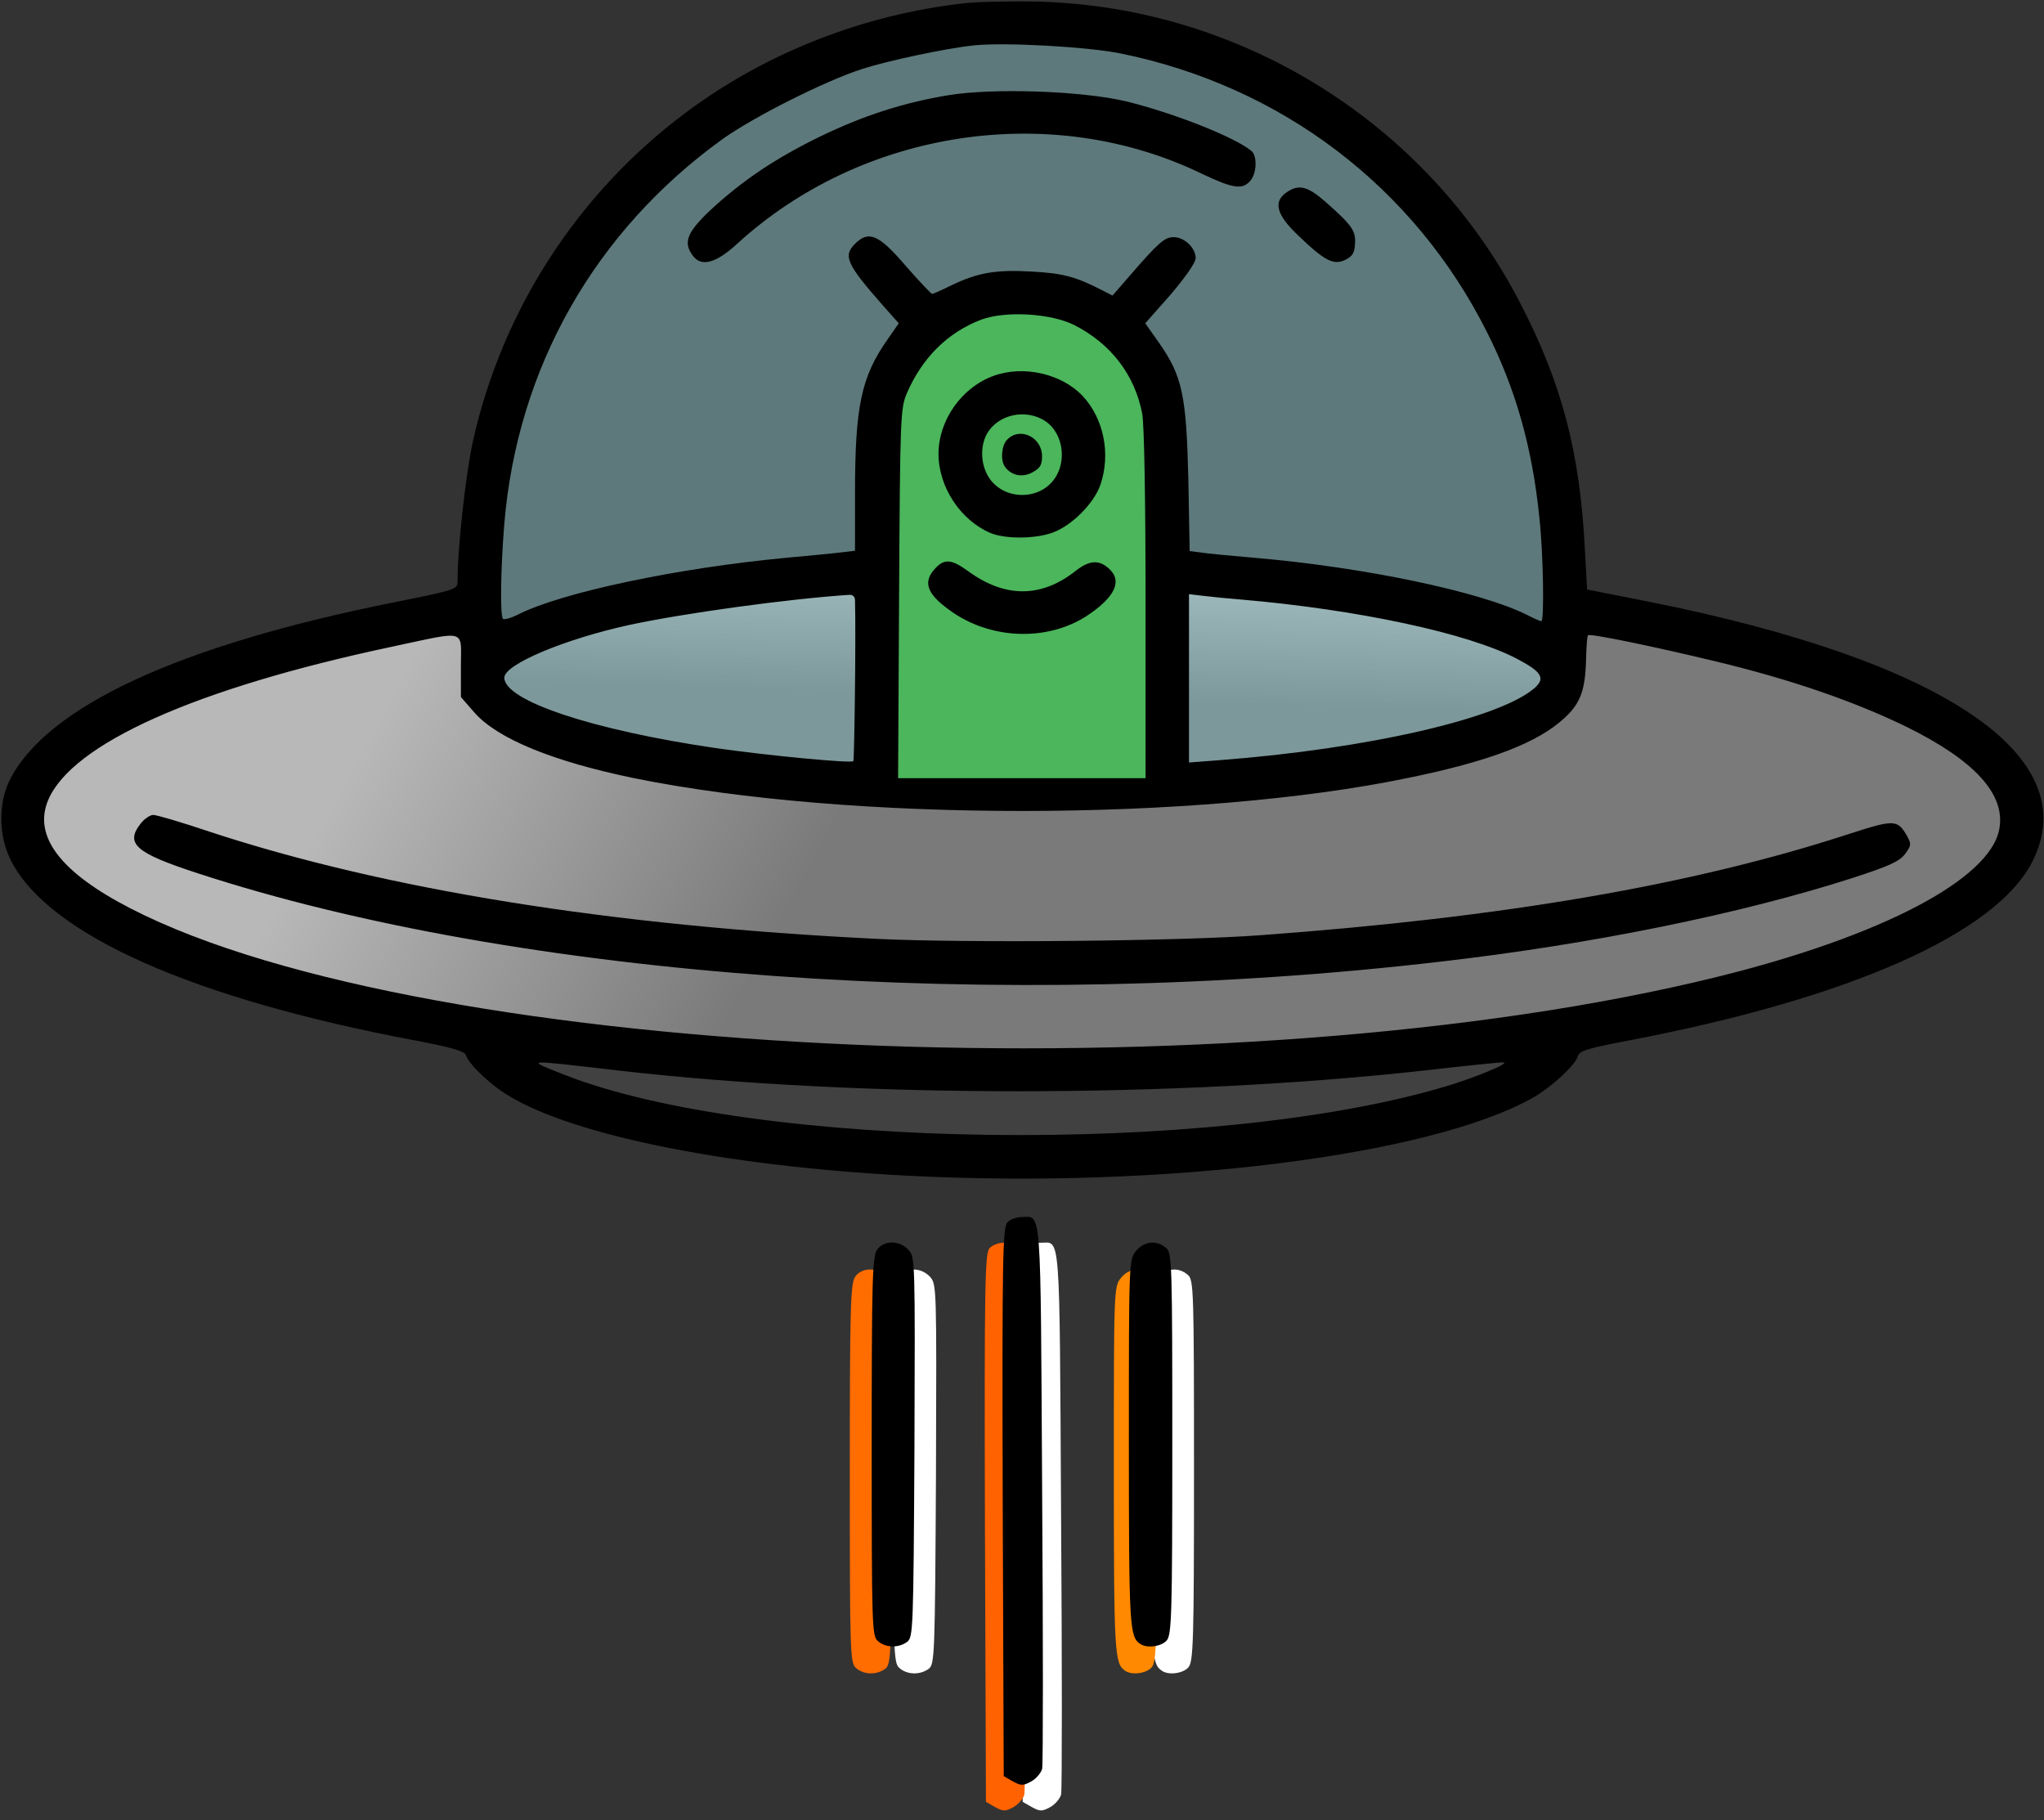 <?xml version="1.0" encoding="UTF-8" standalone="no"?>
<!DOCTYPE svg PUBLIC "-//W3C//DTD SVG 1.1//EN" "http://www.w3.org/Graphics/SVG/1.1/DTD/svg11.dtd">
<svg width="100%" height="100%" viewBox="0 0 612 545" version="1.1" xmlns="http://www.w3.org/2000/svg" xmlns:xlink="http://www.w3.org/1999/xlink" xml:space="preserve" xmlns:serif="http://www.serif.com/" style="fill-rule:evenodd;clip-rule:evenodd;stroke-linecap:round;stroke-linejoin:round;stroke-miterlimit:1.5;">
    <rect x="0" y="0" width="612" height="545" fill="#333333" stroke="none"/>
    <g transform="matrix(0.1,0,0,-0.1,0,545)">
        <g transform="matrix(10,0,0,-10,0,5450)">
            <path d="M6.258,244C13.631,214.697 66.898,194.534 143.209,178.959L145.12,207.803C184.57,230.386 242.68,236.233 305.776,237.607C400.182,233.501 456.395,222.327 468.864,203.057L468.864,182.458C549.764,194.919 596.938,215.531 606.161,245.314C591.35,291.799 480.964,313.387 305.776,318.094C142.733,314.951 22.431,297.231 6.258,244Z" style="fill:url(#_Linear1);stroke:black;stroke-width:1px;"/>
        </g>
        <g transform="matrix(10,0,0,-10,0,5450)">
            <path d="M145.12,203.057C161.186,182.379 220.924,170.728 306.106,173.086C365.37,167.734 443.081,178.261 468.864,203.057C429.617,232.706 370.118,237.831 306.106,237.599C226.448,237.31 150.387,217.39 145.12,203.057Z" style="fill:url(#_Linear2);stroke:black;stroke-width:1px;"/>
        </g>
        <g transform="matrix(7.598,-0.107,-0.119,-8.447,752.066,5115.73)">
            <path d="M356,98.56C356,81.291 340.437,67.292 321.239,67.292C311.363,67.292 300.611,67.292 290.742,67.292C271.606,67.292 256.093,81.246 256.093,98.459C256.093,146.461 256.093,233 256.093,233L356,233L356,98.56Z" style="fill:rgb(20,148,0);"/>
        </g>
        <g transform="matrix(10,0,0,-10,0,5450)">
            <path d="M145.12,203.057L151,124.935C168.206,71.822 191.812,44.577 218.985,31.75C251.564,13.921 278.108,6.528 299.952,7.259C339.192,6.42 371.165,16.521 397.607,34.953C424.539,53.614 445.709,79.75 461.233,113.207L468.864,195.635C483.632,225.88 358.618,232.516 305.841,237.607C229.087,236.497 166.131,226.291 145.12,203.057Z" style="fill:rgb(169,240,246);fill-opacity:0.37;stroke:black;stroke-width:1px;"/>
        </g>
        <g transform="matrix(10,0,0,-10,0,5450)">
            <path d="M151,313.881C177.637,335.321 254.907,345.909 305.776,345.651C417.125,348.705 440.658,336.027 462.023,313.881C356.799,319.981 253.078,320.164 151,313.881" style="fill:rgb(65,65,65);stroke:black;stroke-width:1px;"/>
        </g>
        <path d="M2885,5440C2584,5406 2292,5291 2055,5114C1731,4873 1504,4523 1416,4129C1395,4033 1370,3813 1370,3710C1370,3685 1366,3684 1177,3646C533,3517 137,3333 28,3112C-6,3042 -4,2944 34,2871C148,2651 578,2460 1242,2335C1352,2314 1391,2303 1395,2291C1402,2267 1455,2215 1503,2182C1687,2057 2156,1959 2715,1930C3483,1890 4281,1989 4591,2164C4645,2195 4715,2259 4724,2287C4729,2304 4753,2311 4873,2334C5536,2460 5975,2654 6085,2870C6245,3185 5821,3472 4939,3648L4752,3685L4745,3810C4730,4098 4676,4302 4553,4540C4276,5079 3719,5428 3112,5445C3031,5447 2929,5445 2885,5440ZM3355,5290C3837,5192 4234,4890 4452,4456C4539,4284 4588,4108 4609,3901C4621,3793 4624,3590 4615,3590C4612,3590 4593,3598 4572,3609C4432,3679 4083,3752 3755,3780C3684,3786 3611,3793 3594,3796L3562,3800L3558,4018C3552,4267 3540,4324 3470,4424L3429,4482L3505,4568C3550,4621 3580,4664 3580,4677C3580,4708 3546,4740 3514,4740C3487,4740 3469,4724 3383,4625L3331,4565L3298,4582C3220,4622 3181,4632 3088,4637C2982,4643 2928,4634 2847,4595C2819,4581 2794,4570 2791,4570C2788,4570 2752,4608 2711,4655C2631,4748 2601,4761 2560,4720C2524,4684 2534,4660 2643,4536L2691,4482L2657,4433C2579,4322 2560,4234 2560,3973L2560,3801L2518,3796C2494,3793 2421,3786 2355,3780C2032,3750 1679,3676 1549,3609C1529,3599 1510,3594 1506,3597C1497,3606 1499,3748 1510,3882C1549,4349 1781,4758 2164,5034C2257,5100 2468,5207 2583,5244C2658,5268 2830,5305 2915,5314C3007,5324 3257,5310 3355,5290ZM3218,4476C3327,4420 3398,4327 3420,4211C3426,4179 3430,3947 3430,3639L3430,3120L2689,3120L2692,3673C2695,4200 2696,4227 2715,4272C2761,4379 2838,4455 2938,4493C3011,4520 3148,4512 3218,4476ZM2560,3653C2563,3540 2558,3175 2555,3171C2548,3164 2297,3188 2144,3210C1774,3264 1510,3352 1510,3421C1510,3461 1692,3537 1885,3579C2048,3614 2360,3657 2543,3669C2553,3670 2560,3663 2560,3653ZM3715,3655C4065,3625 4397,3554 4543,3477C4615,3439 4627,3420 4597,3392C4496,3300 4097,3208 3652,3174L3560,3167L3560,3671L3603,3666C3626,3663 3677,3658 3715,3655ZM1380,3456L1380,3363L1421,3316C1490,3238 1656,3170 1899,3120C2544,2989 3582,2989 4217,3121C4461,3171 4604,3226 4684,3300C4733,3345 4747,3385 4749,3480C4750,3515 4752,3546 4755,3548C4760,3554 4954,3514 5136,3470C5361,3416 5552,3350 5708,3274C5913,3173 6006,3071 5986,2967C5958,2817 5633,2647 5145,2526C3700,2168 1281,2272 391,2730C181,2838 99,2946 144,3054C215,3223 585,3389 1175,3514C1401,3562 1380,3568 1380,3456ZM1850,2245C2569,2162 3520,2162 4266,2245C4388,2259 4494,2270 4501,2269C4524,2268 4416,2223 4328,2197C3632,1989 2262,2007 1690,2232C1572,2279 1563,2278 1850,2245Z" style="fill-rule:nonzero;"/>
        <path d="M2840,5165C2706,5143 2585,5104 2455,5041C2320,4975 2222,4909 2125,4819C2057,4754 2045,4724 2074,4685C2099,4650 2143,4661 2207,4720C2582,5063 3148,5148 3598,4930C3691,4886 3719,4881 3743,4908C3763,4930 3765,4983 3747,4998C3697,5040 3510,5113 3370,5147C3237,5178 2974,5187 2840,5165Z" style="fill-rule:nonzero;"/>
        <path d="M3852,4874C3811,4846 3822,4806 3888,4744C3966,4669 3993,4655 4028,4672C4049,4682 4056,4693 4057,4720C4060,4759 4048,4776 3966,4848C3914,4893 3888,4899 3852,4874Z" style="fill-rule:nonzero;"/>
        <path d="M2976,4325C2880,4291 2810,4192 2810,4091C2810,3992 2876,3892 2966,3854C3010,3836 3097,3836 3151,3855C3209,3876 3275,3942 3295,3999C3326,4091 3305,4196 3242,4264C3179,4331 3065,4357 2976,4325ZM3120,4195C3189,4159 3200,4051 3141,3998C3097,3958 3024,3958 2980,3998C2943,4030 2930,4092 2950,4141C2976,4202 3057,4228 3120,4195Z" style="fill-rule:nonzero;"/>
        <path d="M3016,4134C2999,4118 2995,4073 3008,4054C3026,4027 3059,4019 3090,4035C3114,4048 3120,4057 3120,4084C3120,4141 3054,4173 3016,4134Z" style="fill-rule:nonzero;"/>
        <path d="M2800,3748C2763,3708 2774,3673 2842,3624C2962,3535 3134,3528 3254,3606C3336,3660 3360,3708 3324,3744C3293,3775 3263,3774 3221,3741C3119,3660 3010,3659 2900,3739C2849,3776 2828,3778 2800,3748Z" style="fill-rule:nonzero;"/>
        <path d="M421,2984C374,2924 406,2896 590,2836C1551,2521 3003,2417 4315,2571C4767,2623 5214,2714 5549,2822C5657,2857 5687,2871 5704,2893C5723,2919 5723,2923 5710,2947C5681,2997 5672,2997 5533,2952C5066,2800 4501,2703 3775,2650C3539,2632 2888,2626 2625,2639C1829,2678 1156,2786 627,2960C544,2988 469,3010 459,3010C449,3010 432,2998 421,2984Z" style="fill-rule:nonzero;"/>
        <g transform="matrix(1,0,0,1,64.423,-80.703)">
            <path d="M2626,1708C2612,1688 2610,1616 2610,1119C2610,583 2611,552 2628,537C2651,516 2690,515 2716,534C2734,548 2735,567 2738,1117C2740,1680 2740,1686 2720,1708C2693,1737 2646,1737 2626,1708Z" style="fill:white;fill-rule:nonzero;"/>
        </g>
        <g transform="matrix(1,0,0,1,-65.577,-80.703)">
            <path d="M2626,1708C2612,1688 2610,1616 2610,1119C2610,583 2611,552 2628,537C2651,516 2690,515 2716,534C2734,548 2735,567 2738,1117C2740,1680 2740,1686 2720,1708C2693,1737 2646,1737 2626,1708Z" style="fill:rgb(255,108,0);fill-rule:nonzero;"/>
        </g>
        <path d="M2626,1708C2612,1688 2610,1616 2610,1119C2610,583 2611,552 2628,537C2651,516 2690,515 2716,534C2734,548 2735,567 2738,1117C2740,1680 2740,1686 2720,1708C2693,1737 2646,1737 2626,1708Z" style="fill-rule:nonzero;"/>
        <g transform="matrix(1,0,0,1,65,-80.505)">
            <path d="M3401,1704C3380,1678 3380,1669 3380,1128C3380,579 3382,549 3414,528C3434,514 3477,520 3493,538C3508,555 3510,610 3510,1127C3510,1666 3509,1698 3492,1713C3464,1738 3425,1734 3401,1704Z" style="fill:white;fill-rule:nonzero;"/>
        </g>
        <g transform="matrix(1,0,0,1,-45,-80.505)">
            <path d="M3401,1704C3380,1678 3380,1669 3380,1128C3380,579 3382,549 3414,528C3434,514 3477,520 3493,538C3508,555 3510,610 3510,1127C3510,1666 3509,1698 3492,1713C3464,1738 3425,1734 3401,1704Z" style="fill:rgb(255,137,0);fill-rule:nonzero;"/>
        </g>
        <path d="M3401,1704C3380,1678 3380,1669 3380,1128C3380,579 3382,549 3414,528C3434,514 3477,520 3493,538C3508,555 3510,610 3510,1127C3510,1666 3509,1698 3492,1713C3464,1738 3425,1734 3401,1704Z" style="fill-rule:nonzero;"/>
        <g transform="matrix(1,0,0,1,57.069,29.102)">
            <path d="M3016,1684C3002,1670 3000,1584 3002,847L3005,26L3033,10C3057,-3 3063,-3 3087,10C3102,18 3117,36 3120,48C3123,61 3123,433 3120,876C3115,1754 3119,1700 3058,1700C3043,1700 3024,1693 3016,1684Z" style="fill:white;fill-rule:nonzero;"/>
        </g>
        <g transform="matrix(1,0,0,1,-52.931,29.102)">
            <path d="M3016,1684C3002,1670 3000,1584 3002,847L3005,26L3033,10C3057,-3 3063,-3 3087,10C3102,18 3117,36 3120,48C3123,61 3123,433 3120,876C3115,1754 3119,1700 3058,1700C3043,1700 3024,1693 3016,1684Z" style="fill:rgb(255,98,0);fill-rule:nonzero;"/>
        </g>
        <g transform="matrix(1,0,0,1,0.301,106.027)">
            <path d="M3016,1684C3002,1670 3000,1584 3002,847L3005,26L3033,10C3057,-3 3063,-3 3087,10C3102,18 3117,36 3120,48C3123,61 3123,433 3120,876C3115,1754 3119,1700 3058,1700C3043,1700 3024,1693 3016,1684Z" style="fill-rule:nonzero;"/>
        </g>
    </g>
    <defs>
        <linearGradient id="_Linear1" x1="0" y1="0" x2="1" y2="0" gradientUnits="userSpaceOnUse" gradientTransform="matrix(119,64.796,-64.796,119,118.728,204.666)"><stop offset="0" style="stop-color:rgb(184,184,184);stop-opacity:1"/><stop offset="1" style="stop-color:rgb(122,122,122);stop-opacity:1"/></linearGradient>
        <linearGradient id="_Linear2" x1="0" y1="0" x2="1" y2="0" gradientUnits="userSpaceOnUse" gradientTransform="matrix(-1.151,37.668,-37.668,-1.151,306.992,171.725)"><stop offset="0" style="stop-color:rgb(155,155,155);stop-opacity:1"/><stop offset="1" style="stop-color:rgb(99,99,99);stop-opacity:1"/></linearGradient>
    </defs>
</svg>
